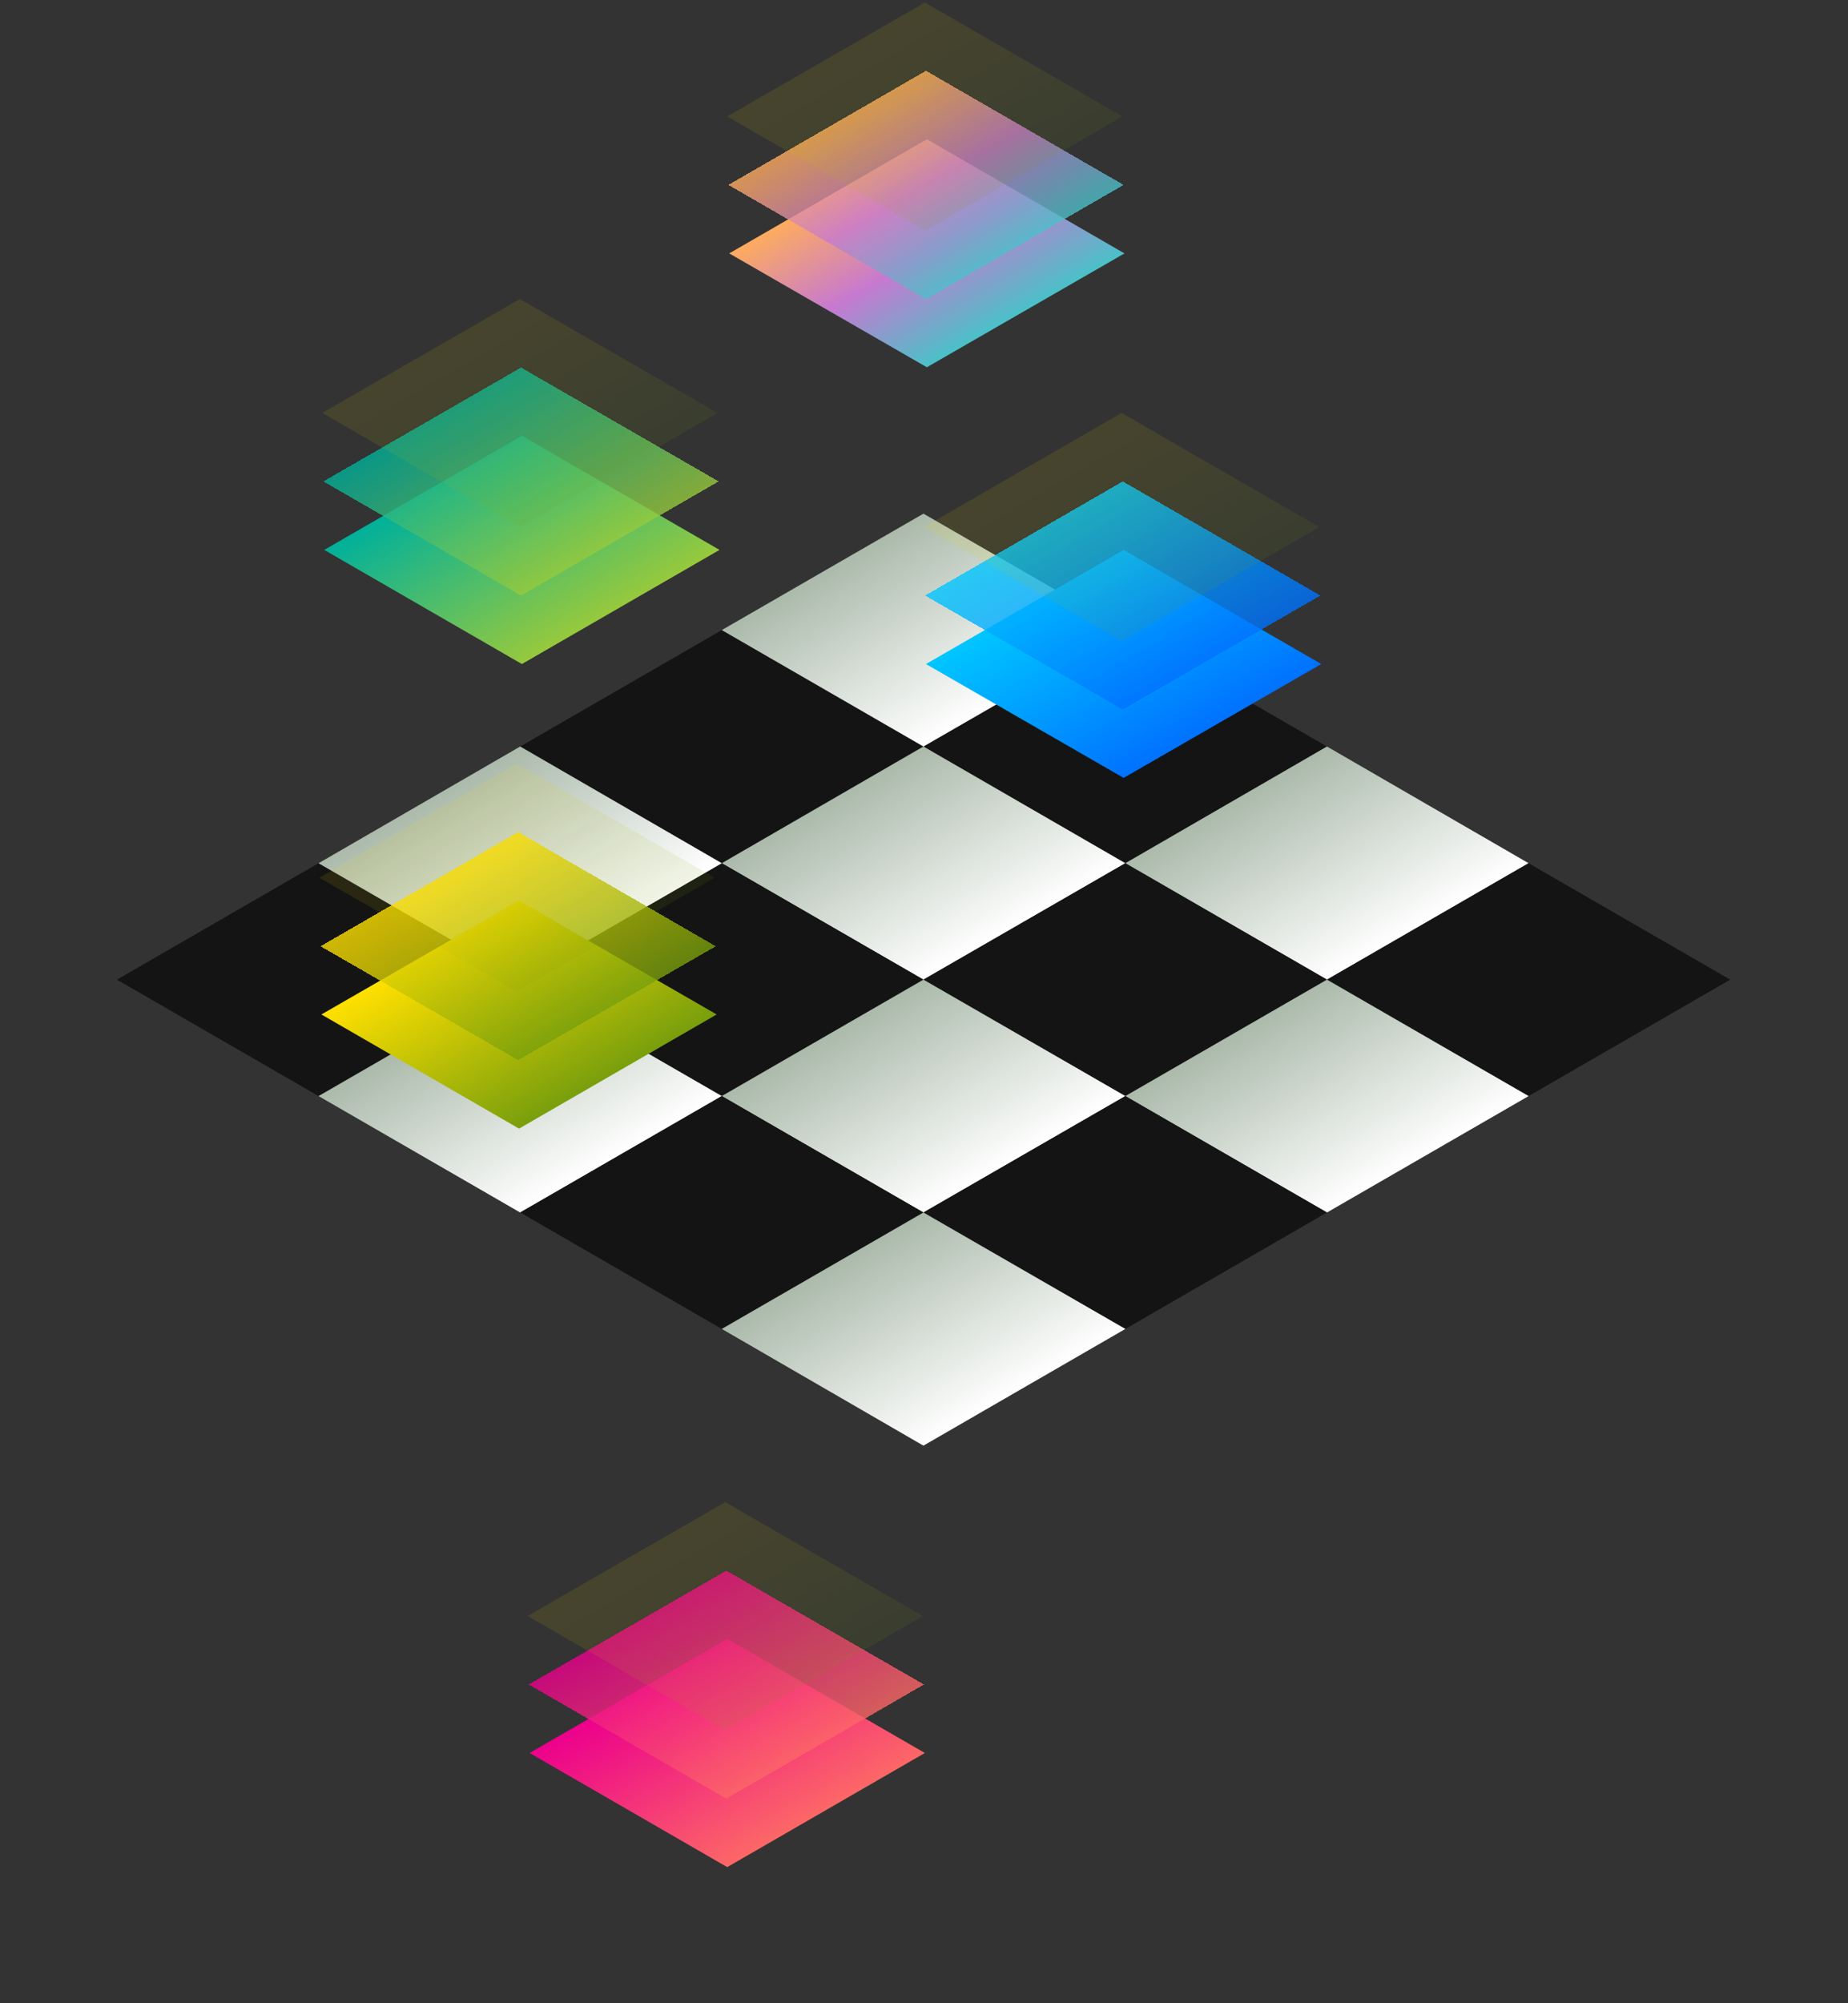 <?xml version="1.0" encoding="utf-8"?>
<!-- Generator: Adobe Illustrator 17.1.0, SVG Export Plug-In . SVG Version: 6.00 Build 0)  -->
<!DOCTYPE svg PUBLIC "-//W3C//DTD SVG 1.1//EN" "http://www.w3.org/Graphics/SVG/1.1/DTD/svg11.dtd">
<svg version="1.1" id="Layer_1" xmlns="http://www.w3.org/2000/svg" xmlns:xlink="http://www.w3.org/1999/xlink" x="0px" y="0px"
	 viewBox="0 0 648 702" enable-background="new 0 0 648 702" xml:space="preserve">
<rect x="0" y="0" width="648" height="702" fill="#333333" stroke="none"/>
<g>
	<polygon fill="#141414" points="394.6,220.8 465.3,261.6 394.6,302.5 323.8,261.6 	"/>
	<polygon fill="#141414" points="253.1,220.8 323.8,261.6 253.1,302.5 182.4,261.6 	"/>
	
		<linearGradient id="SVGID_1_" gradientUnits="userSpaceOnUse" x1="-204.842" y1="483.378" x2="-123.194" y2="483.378" gradientTransform="matrix(0.866 0.5 0.866 -0.5 47.263 626.141)">
		<stop  offset="0" style="stop-color:#ABBAAB"/>
		<stop  offset="1" style="stop-color:#FFFFFF"/>
	</linearGradient>
	<polygon fill="url(#SVGID_1_)" points="323.8,261.6 394.6,302.5 323.8,343.3 253.1,302.5 	"/>
	<polygon fill="#141414" points="253.1,302.5 323.8,343.3 253.1,384.1 182.4,343.3 	"/>
	<polygon fill="#141414" points="111.7,302.5 182.4,343.3 111.7,384.1 41,343.3 	"/>
	
		<linearGradient id="SVGID_2_" gradientUnits="userSpaceOnUse" x1="-204.842" y1="483.378" x2="-123.194" y2="483.378" gradientTransform="matrix(0.866 0.5 0.866 -0.5 -94.158 707.783)">
		<stop  offset="0" style="stop-color:#ABBAAB"/>
		<stop  offset="1" style="stop-color:#FFFFFF"/>
	</linearGradient>
	<polygon fill="url(#SVGID_2_)" points="182.4,343.3 253.1,384.1 182.4,424.9 111.7,384.1 	"/>
	
		<linearGradient id="SVGID_3_" gradientUnits="userSpaceOnUse" x1="-204.842" y1="483.378" x2="-123.194" y2="483.378" gradientTransform="matrix(0.866 0.5 0.866 -0.5 188.684 626.141)">
		<stop  offset="0" style="stop-color:#ABBAAB"/>
		<stop  offset="1" style="stop-color:#FFFFFF"/>
	</linearGradient>
	<polygon fill="url(#SVGID_3_)" points="465.3,261.6 536,302.5 465.3,343.3 394.6,302.5 	"/>
	
		<linearGradient id="SVGID_4_" gradientUnits="userSpaceOnUse" x1="-204.842" y1="483.378" x2="-123.194" y2="483.378" gradientTransform="matrix(0.866 0.5 0.866 -0.5 47.263 544.498)">
		<stop  offset="0" style="stop-color:#ABBAAB"/>
		<stop  offset="1" style="stop-color:#FFFFFF"/>
	</linearGradient>
	<polygon fill="url(#SVGID_4_)" points="323.8,180 394.6,220.8 323.8,261.6 253.1,220.8 	"/>
	<polygon fill="#141414" points="394.6,302.5 465.3,343.3 394.6,384.1 323.8,343.3 	"/>
	
		<linearGradient id="SVGID_5_" gradientUnits="userSpaceOnUse" x1="-204.842" y1="483.378" x2="-123.194" y2="483.378" gradientTransform="matrix(0.866 0.5 0.866 -0.5 47.263 707.783)">
		<stop  offset="0" style="stop-color:#ABBAAB"/>
		<stop  offset="1" style="stop-color:#FFFFFF"/>
	</linearGradient>
	<polygon fill="url(#SVGID_5_)" points="323.8,343.3 394.6,384.1 323.8,424.9 253.1,384.1 	"/>
	
		<linearGradient id="SVGID_6_" gradientUnits="userSpaceOnUse" x1="-204.842" y1="483.378" x2="-123.194" y2="483.378" gradientTransform="matrix(0.866 0.5 0.866 -0.5 -94.158 626.141)">
		<stop  offset="0" style="stop-color:#ABBAAB"/>
		<stop  offset="1" style="stop-color:#FFFFFF"/>
	</linearGradient>
	<polygon fill="url(#SVGID_6_)" points="182.4,261.6 253.1,302.5 182.4,343.3 111.7,302.5 	"/>
	<polygon fill="#141414" points="253.1,384.1 323.8,424.9 253.1,465.7 182.4,424.9 	"/>
	<polygon fill="#141414" points="536,302.5 606.7,343.3 536,384.1 465.3,343.3 	"/>
	
		<linearGradient id="SVGID_7_" gradientUnits="userSpaceOnUse" x1="-204.842" y1="483.378" x2="-123.194" y2="483.378" gradientTransform="matrix(0.866 0.5 0.866 -0.5 188.684 707.783)">
		<stop  offset="0" style="stop-color:#ABBAAB"/>
		<stop  offset="1" style="stop-color:#FFFFFF"/>
	</linearGradient>
	<polygon fill="url(#SVGID_7_)" points="465.3,343.3 536,384.1 465.3,424.9 394.6,384.1 	"/>
	<polygon fill="#141414" points="394.6,384.1 465.3,424.9 394.6,465.7 323.8,424.9 	"/>
	
		<linearGradient id="SVGID_8_" gradientUnits="userSpaceOnUse" x1="-204.842" y1="483.378" x2="-123.194" y2="483.378" gradientTransform="matrix(0.866 0.5 0.866 -0.5 47.263 789.426)">
		<stop  offset="0" style="stop-color:#ABBAAB"/>
		<stop  offset="1" style="stop-color:#FFFFFF"/>
	</linearGradient>
	<polygon fill="url(#SVGID_8_)" points="323.8,424.9 394.6,465.7 323.8,506.6 253.1,465.7 	"/>
</g>
<g>
	
		<linearGradient id="SVGID_9_" gradientUnits="userSpaceOnUse" x1="-205.014" y1="484.458" x2="-125.033" y2="484.458" gradientTransform="matrix(0.866 0.5 0.866 -0.5 -21.729 938.814)">
		<stop  offset="0" style="stop-color:#EC008C"/>
		<stop  offset="1" style="stop-color:#FC6767"/>
	</linearGradient>
	<polygon fill="url(#SVGID_9_)" points="255,574.3 324.3,614.3 255,654.3 185.7,614.3 	"/>
</g>
<g>
	
		<linearGradient id="SVGID_10_" gradientUnits="userSpaceOnUse" x1="-205.014" y1="484.458" x2="-125.033" y2="484.458" gradientTransform="matrix(0.866 0.5 0.866 -0.5 -22.012 914.835)">
		<stop  offset="0" style="stop-color:#EC008C"/>
		<stop  offset="1" style="stop-color:#FC6767"/>
	</linearGradient>
	<polygon shape-rendering="crispEdges" fill="url(#SVGID_10_)" fill-opacity="0.8" points="254.7,550.4 324,590.3 254.7,630.3 
		185.4,590.3 	"/>
</g>
<g>
	
		<linearGradient id="SVGID_11_" gradientUnits="userSpaceOnUse" x1="-205.017" y1="484.462" x2="-125.036" y2="484.462" gradientTransform="matrix(0.866 0.5 0.866 -0.5 -22.421 890.858)">
		<stop  offset="0" style="stop-color:#FFE000"/>
		<stop  offset="1" style="stop-color:#799F0C"/>
	</linearGradient>
	<polygon fill="url(#SVGID_11_)" fill-opacity="0.1" points="254.3,526.4 323.6,566.3 254.3,606.3 185,566.3 	"/>
</g>
<g>
	
		<linearGradient id="SVGID_12_" gradientUnits="userSpaceOnUse" x1="-205.018" y1="484.463" x2="-125.037" y2="484.463" gradientTransform="matrix(0.866 0.5 0.866 -0.5 48.268 413.303)">
		<stop  offset="0" style="stop-color:#FEAC5E"/>
		<stop  offset="0.5" style="stop-color:#C779D0"/>
		<stop  offset="1" style="stop-color:#4BC0C8"/>
	</linearGradient>
	<polygon fill="url(#SVGID_12_)" points="325,48.8 394.3,88.8 325,128.7 255.7,88.8 	"/>
</g>
<g>
	
		<linearGradient id="SVGID_13_" gradientUnits="userSpaceOnUse" x1="-205.014" y1="484.458" x2="-125.033" y2="484.458" gradientTransform="matrix(0.866 0.5 0.866 -0.5 47.988 389.325)">
		<stop  offset="0" style="stop-color:#FEAC5E"/>
		<stop  offset="0.5" style="stop-color:#C779D0"/>
		<stop  offset="1" style="stop-color:#4BC0C8"/>
	</linearGradient>
	<polygon shape-rendering="crispEdges" fill="url(#SVGID_13_)" fill-opacity="0.8" points="324.7,24.8 394,64.8 324.7,104.8 
		255.4,64.8 	"/>
</g>
<g>
	
		<linearGradient id="SVGID_14_" gradientUnits="userSpaceOnUse" x1="-205.019" y1="484.465" x2="-125.038" y2="484.465" gradientTransform="matrix(0.866 0.5 0.866 -0.5 47.577 365.348)">
		<stop  offset="0" style="stop-color:#FFE000"/>
		<stop  offset="1" style="stop-color:#799F0C"/>
	</linearGradient>
	<polygon fill="url(#SVGID_14_)" fill-opacity="0.1" points="324.3,0.9 393.6,40.8 324.3,80.8 255,40.8 	"/>
</g>
<g>
	
		<linearGradient id="SVGID_15_" gradientUnits="userSpaceOnUse" x1="-205.012" y1="484.454" x2="-125.03" y2="484.454" gradientTransform="matrix(0.866 0.5 0.866 -0.5 -94.728 680.054)">
		<stop  offset="0" style="stop-color:#FFE000"/>
		<stop  offset="1" style="stop-color:#799F0C"/>
	</linearGradient>
	<polygon fill="url(#SVGID_15_)" points="182,315.6 251.3,355.5 182,395.5 112.7,355.5 	"/>
</g>
<g>
	
		<linearGradient id="SVGID_16_" gradientUnits="userSpaceOnUse" x1="-205.015" y1="484.458" x2="-125.033" y2="484.458" gradientTransform="matrix(0.866 0.5 0.866 -0.5 -95.013 656.078)">
		<stop  offset="0" style="stop-color:#FFE000"/>
		<stop  offset="1" style="stop-color:#799F0C"/>
	</linearGradient>
	<polygon shape-rendering="crispEdges" fill="url(#SVGID_16_)" fill-opacity="0.8" points="181.7,291.6 251,331.6 181.7,371.5 
		112.4,331.6 	"/>
</g>
<g>
	
		<linearGradient id="SVGID_17_" gradientUnits="userSpaceOnUse" x1="-205.02" y1="484.466" x2="-125.039" y2="484.466" gradientTransform="matrix(0.866 0.5 0.866 -0.5 -95.424 632.1)">
		<stop  offset="0" style="stop-color:#FFE000"/>
		<stop  offset="1" style="stop-color:#799F0C"/>
	</linearGradient>
	<polygon fill="url(#SVGID_17_)" fill-opacity="0.1" points="181.3,267.6 250.6,307.6 181.3,347.5 112,307.6 	"/>
</g>
<g>
	
		<linearGradient id="SVGID_18_" gradientUnits="userSpaceOnUse" x1="-205.02" y1="484.466" x2="-125.039" y2="484.466" gradientTransform="matrix(0.866 0.5 0.866 -0.5 117.268 557.17)">
		<stop  offset="0" style="stop-color:#00C6FF"/>
		<stop  offset="1" style="stop-color:#0072FF"/>
	</linearGradient>
	<polygon fill="url(#SVGID_18_)" points="394,192.7 463.3,232.7 394,272.6 324.7,232.7 	"/>
</g>
<g>
	
		<linearGradient id="SVGID_19_" gradientUnits="userSpaceOnUse" x1="-205.017" y1="484.462" x2="-125.036" y2="484.462" gradientTransform="matrix(0.866 0.5 0.866 -0.5 116.986 533.192)">
		<stop  offset="0" style="stop-color:#00C6FF"/>
		<stop  offset="1" style="stop-color:#0072FF"/>
	</linearGradient>
	<polygon shape-rendering="crispEdges" fill="url(#SVGID_19_)" fill-opacity="0.8" points="393.7,168.7 463,208.7 393.7,248.6 
		324.4,208.7 	"/>
</g>
<g>
	
		<linearGradient id="SVGID_20_" gradientUnits="userSpaceOnUse" x1="-205.017" y1="484.461" x2="-125.036" y2="484.461" gradientTransform="matrix(0.866 0.5 0.866 -0.5 116.578 509.213)">
		<stop  offset="0" style="stop-color:#FFE000"/>
		<stop  offset="1" style="stop-color:#799F0C"/>
	</linearGradient>
	<polygon fill="url(#SVGID_20_)" fill-opacity="0.1" points="393.3,144.7 462.6,184.7 393.3,224.7 324,184.7 	"/>
</g>
<g>
	
		<linearGradient id="SVGID_21_" gradientUnits="userSpaceOnUse" x1="-205.016" y1="484.46" x2="-125.035" y2="484.46" gradientTransform="matrix(0.866 0.5 0.866 -0.5 -93.731 517.207)">
		<stop  offset="0" style="stop-color:#00B09B"/>
		<stop  offset="1" style="stop-color:#96C93D"/>
	</linearGradient>
	<polygon fill="url(#SVGID_21_)" points="183,152.7 252.3,192.7 183,232.7 113.7,192.7 	"/>
</g>
<g>
	
		<linearGradient id="SVGID_22_" gradientUnits="userSpaceOnUse" x1="-205.017" y1="484.462" x2="-125.036" y2="484.462" gradientTransform="matrix(0.866 0.5 0.866 -0.5 -94.015 493.229)">
		<stop  offset="0" style="stop-color:#00B09B"/>
		<stop  offset="1" style="stop-color:#96C93D"/>
	</linearGradient>
	<polygon shape-rendering="crispEdges" fill="url(#SVGID_22_)" fill-opacity="0.8" points="182.7,128.8 252,168.7 182.7,208.7 
		113.4,168.7 	"/>
</g>
<g>
	
		<linearGradient id="SVGID_23_" gradientUnits="userSpaceOnUse" x1="-205.015" y1="484.458" x2="-125.033" y2="484.458" gradientTransform="matrix(0.866 0.5 0.866 -0.5 -94.421 469.251)">
		<stop  offset="0" style="stop-color:#FFE000"/>
		<stop  offset="1" style="stop-color:#799F0C"/>
	</linearGradient>
	<polygon fill="url(#SVGID_23_)" fill-opacity="0.1" points="182.3,104.8 251.6,144.7 182.3,184.7 113,144.7 	"/>
</g>
</svg>
